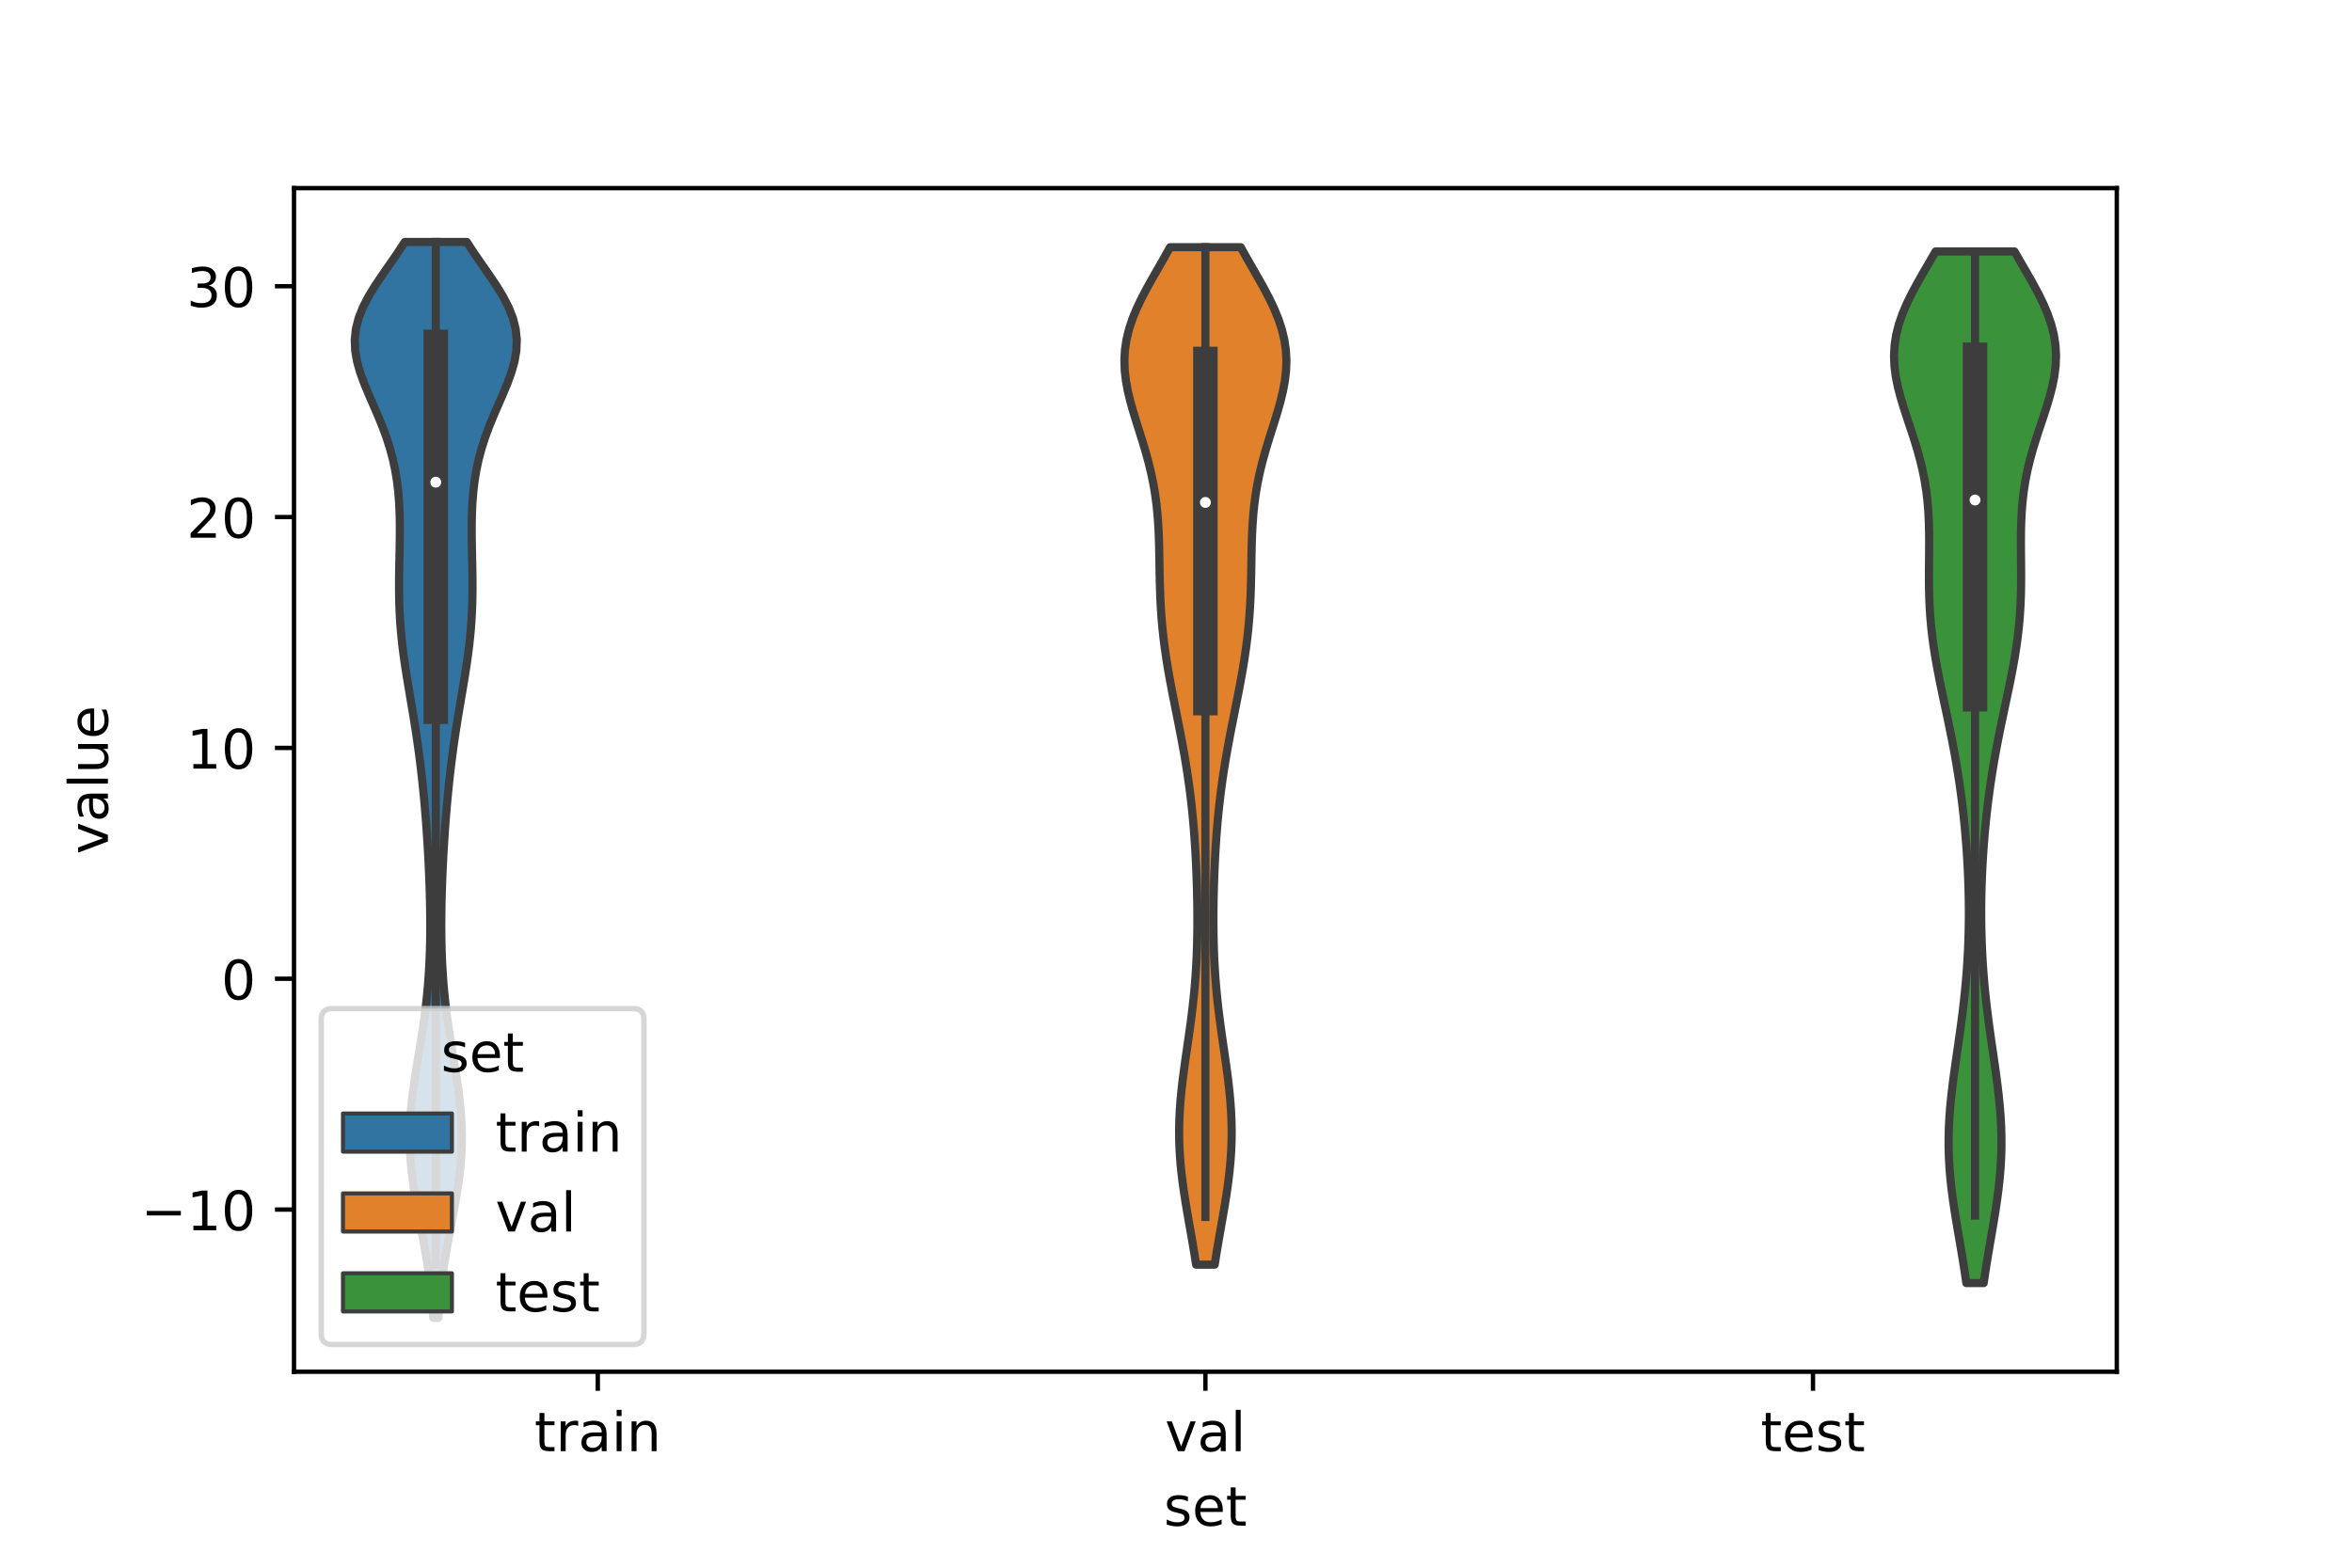 <?xml version="1.0" encoding="utf-8" standalone="no"?>
<!DOCTYPE svg PUBLIC "-//W3C//DTD SVG 1.1//EN"
  "http://www.w3.org/Graphics/SVG/1.1/DTD/svg11.dtd">
<!-- Created with matplotlib (https://matplotlib.org/) -->
<svg height="288pt" version="1.1" viewBox="0 0 432 288" width="432pt" xmlns="http://www.w3.org/2000/svg" xmlns:xlink="http://www.w3.org/1999/xlink">
 <defs>
  <style type="text/css">*{stroke-linecap:butt;stroke-linejoin:round;}</style>
 </defs>
 <g id="figure_1">
  <g id="patch_1">
   <path d="M 0 288 
L 432 288 
L 432 0 
L 0 0 
z
" style="fill:#ffffff;"/>
  </g>
  <g id="axes_1">
   <g id="patch_2">
    <path d="M 54 252 
L 388.8 252 
L 388.8 34.56 
L 54 34.56 
z
" style="fill:#ffffff;"/>
   </g>
   <g id="PolyCollection_1">
    <defs>
     <path d="M 80.505 -45.884 
L 79.575 -45.884 
L 79.425 -47.88 
L 79.242 -49.877 
L 79.023 -51.874 
L 78.768 -53.87 
L 78.476 -55.867 
L 78.151 -57.864 
L 77.8 -59.86 
L 77.429 -61.857 
L 77.05 -63.854 
L 76.676 -65.851 
L 76.318 -67.847 
L 75.993 -69.844 
L 75.714 -71.841 
L 75.491 -73.837 
L 75.335 -75.834 
L 75.252 -77.831 
L 75.245 -79.827 
L 75.311 -81.824 
L 75.448 -83.821 
L 75.645 -85.818 
L 75.894 -87.814 
L 76.182 -89.811 
L 76.496 -91.808 
L 76.824 -93.804 
L 77.152 -95.801 
L 77.471 -97.798 
L 77.77 -99.794 
L 78.044 -101.791 
L 78.286 -103.788 
L 78.494 -105.784 
L 78.665 -107.781 
L 78.801 -109.778 
L 78.903 -111.775 
L 78.973 -113.771 
L 79.014 -115.768 
L 79.029 -117.765 
L 79.02 -119.761 
L 78.991 -121.758 
L 78.944 -123.755 
L 78.88 -125.751 
L 78.801 -127.748 
L 78.707 -129.745 
L 78.6 -131.741 
L 78.478 -133.738 
L 78.343 -135.735 
L 78.193 -137.732 
L 78.028 -139.728 
L 77.847 -141.725 
L 77.649 -143.722 
L 77.432 -145.718 
L 77.197 -147.715 
L 76.941 -149.712 
L 76.665 -151.708 
L 76.368 -153.705 
L 76.053 -155.702 
L 75.724 -157.699 
L 75.387 -159.695 
L 75.049 -161.692 
L 74.719 -163.689 
L 74.407 -165.685 
L 74.122 -167.682 
L 73.873 -169.679 
L 73.666 -171.675 
L 73.505 -173.672 
L 73.391 -175.669 
L 73.323 -177.665 
L 73.295 -179.662 
L 73.299 -181.659 
L 73.327 -183.656 
L 73.368 -185.652 
L 73.408 -187.649 
L 73.436 -189.646 
L 73.438 -191.642 
L 73.4 -193.639 
L 73.309 -195.636 
L 73.152 -197.632 
L 72.915 -199.629 
L 72.587 -201.626 
L 72.159 -203.622 
L 71.625 -205.619 
L 70.986 -207.616 
L 70.249 -209.613 
L 69.434 -211.609 
L 68.57 -213.606 
L 67.698 -215.603 
L 66.87 -217.599 
L 66.145 -219.596 
L 65.583 -221.593 
L 65.24 -223.589 
L 65.16 -225.586 
L 65.372 -227.583 
L 65.881 -229.58 
L 66.673 -231.576 
L 67.708 -233.573 
L 68.931 -235.57 
L 70.276 -237.566 
L 71.67 -239.563 
L 73.047 -241.56 
L 74.348 -243.556 
L 85.732 -243.556 
L 85.732 -243.556 
L 87.033 -241.56 
L 88.41 -239.563 
L 89.804 -237.566 
L 91.149 -235.57 
L 92.372 -233.573 
L 93.407 -231.576 
L 94.199 -229.58 
L 94.708 -227.583 
L 94.92 -225.586 
L 94.84 -223.589 
L 94.497 -221.593 
L 93.935 -219.596 
L 93.21 -217.599 
L 92.382 -215.603 
L 91.51 -213.606 
L 90.646 -211.609 
L 89.831 -209.613 
L 89.094 -207.616 
L 88.455 -205.619 
L 87.921 -203.622 
L 87.493 -201.626 
L 87.165 -199.629 
L 86.928 -197.632 
L 86.771 -195.636 
L 86.68 -193.639 
L 86.642 -191.642 
L 86.644 -189.646 
L 86.672 -187.649 
L 86.712 -185.652 
L 86.753 -183.656 
L 86.781 -181.659 
L 86.785 -179.662 
L 86.757 -177.665 
L 86.689 -175.669 
L 86.575 -173.672 
L 86.414 -171.675 
L 86.207 -169.679 
L 85.958 -167.682 
L 85.673 -165.685 
L 85.361 -163.689 
L 85.031 -161.692 
L 84.693 -159.695 
L 84.356 -157.699 
L 84.027 -155.702 
L 83.712 -153.705 
L 83.415 -151.708 
L 83.139 -149.712 
L 82.883 -147.715 
L 82.648 -145.718 
L 82.431 -143.722 
L 82.233 -141.725 
L 82.052 -139.728 
L 81.887 -137.732 
L 81.737 -135.735 
L 81.602 -133.738 
L 81.48 -131.741 
L 81.373 -129.745 
L 81.279 -127.748 
L 81.2 -125.751 
L 81.136 -123.755 
L 81.089 -121.758 
L 81.06 -119.761 
L 81.051 -117.765 
L 81.066 -115.768 
L 81.107 -113.771 
L 81.177 -111.775 
L 81.279 -109.778 
L 81.415 -107.781 
L 81.586 -105.784 
L 81.794 -103.788 
L 82.036 -101.791 
L 82.31 -99.794 
L 82.609 -97.798 
L 82.928 -95.801 
L 83.256 -93.804 
L 83.584 -91.808 
L 83.898 -89.811 
L 84.186 -87.814 
L 84.435 -85.818 
L 84.632 -83.821 
L 84.769 -81.824 
L 84.835 -79.827 
L 84.828 -77.831 
L 84.745 -75.834 
L 84.589 -73.837 
L 84.366 -71.841 
L 84.087 -69.844 
L 83.762 -67.847 
L 83.404 -65.851 
L 83.03 -63.854 
L 82.651 -61.857 
L 82.28 -59.86 
L 81.929 -57.864 
L 81.604 -55.867 
L 81.312 -53.87 
L 81.057 -51.874 
L 80.838 -49.877 
L 80.655 -47.88 
L 80.505 -45.884 
z
" id="m8a91931d1e" style="stroke:#3d3d3d;stroke-width:1.5;"/>
    </defs>
    <g clip-path="url(#p9a58eb3d15)">
     <use style="fill:#3274a1;stroke:#3d3d3d;stroke-width:1.5;" x="0" xlink:href="#m8a91931d1e" y="288"/>
    </g>
   </g>
   <g id="PolyCollection_2">
    <defs>
     <path d="M 223.109 -55.671 
L 219.691 -55.671 
L 219.396 -57.559 
L 219.081 -59.447 
L 218.755 -61.335 
L 218.422 -63.223 
L 218.093 -65.111 
L 217.776 -66.999 
L 217.48 -68.887 
L 217.214 -70.775 
L 216.986 -72.663 
L 216.803 -74.552 
L 216.671 -76.44 
L 216.593 -78.328 
L 216.572 -80.216 
L 216.607 -82.104 
L 216.695 -83.992 
L 216.833 -85.88 
L 217.014 -87.768 
L 217.231 -89.656 
L 217.476 -91.544 
L 217.74 -93.432 
L 218.013 -95.32 
L 218.287 -97.208 
L 218.554 -99.096 
L 218.806 -100.984 
L 219.038 -102.872 
L 219.246 -104.76 
L 219.426 -106.648 
L 219.577 -108.536 
L 219.7 -110.424 
L 219.794 -112.312 
L 219.861 -114.2 
L 219.904 -116.089 
L 219.925 -117.977 
L 219.926 -119.865 
L 219.909 -121.753 
L 219.875 -123.641 
L 219.825 -125.529 
L 219.759 -127.417 
L 219.679 -129.305 
L 219.581 -131.193 
L 219.466 -133.081 
L 219.331 -134.969 
L 219.176 -136.857 
L 218.997 -138.745 
L 218.795 -140.633 
L 218.567 -142.521 
L 218.313 -144.409 
L 218.034 -146.297 
L 217.73 -148.185 
L 217.404 -150.073 
L 217.058 -151.961 
L 216.697 -153.849 
L 216.325 -155.737 
L 215.948 -157.625 
L 215.572 -159.514 
L 215.204 -161.402 
L 214.85 -163.29 
L 214.517 -165.178 
L 214.211 -167.066 
L 213.936 -168.954 
L 213.697 -170.842 
L 213.495 -172.73 
L 213.331 -174.618 
L 213.204 -176.506 
L 213.11 -178.394 
L 213.044 -180.282 
L 212.999 -182.17 
L 212.966 -184.058 
L 212.935 -185.946 
L 212.895 -187.834 
L 212.834 -189.722 
L 212.739 -191.61 
L 212.601 -193.498 
L 212.408 -195.386 
L 212.154 -197.274 
L 211.832 -199.162 
L 211.442 -201.05 
L 210.986 -202.939 
L 210.47 -204.827 
L 209.909 -206.715 
L 209.318 -208.603 
L 208.72 -210.491 
L 208.141 -212.379 
L 207.609 -214.267 
L 207.153 -216.155 
L 206.803 -218.043 
L 206.585 -219.931 
L 206.52 -221.819 
L 206.624 -223.707 
L 206.904 -225.595 
L 207.359 -227.483 
L 207.981 -229.371 
L 208.752 -231.259 
L 209.648 -233.147 
L 210.639 -235.035 
L 211.694 -236.923 
L 212.778 -238.811 
L 213.859 -240.699 
L 214.909 -242.587 
L 227.891 -242.587 
L 227.891 -242.587 
L 228.941 -240.699 
L 230.022 -238.811 
L 231.106 -236.923 
L 232.161 -235.035 
L 233.152 -233.147 
L 234.048 -231.259 
L 234.819 -229.371 
L 235.441 -227.483 
L 235.896 -225.595 
L 236.176 -223.707 
L 236.28 -221.819 
L 236.215 -219.931 
L 235.997 -218.043 
L 235.647 -216.155 
L 235.191 -214.267 
L 234.659 -212.379 
L 234.08 -210.491 
L 233.482 -208.603 
L 232.891 -206.715 
L 232.33 -204.827 
L 231.814 -202.939 
L 231.358 -201.05 
L 230.968 -199.162 
L 230.646 -197.274 
L 230.392 -195.386 
L 230.199 -193.498 
L 230.061 -191.61 
L 229.966 -189.722 
L 229.905 -187.834 
L 229.865 -185.946 
L 229.834 -184.058 
L 229.801 -182.17 
L 229.756 -180.282 
L 229.69 -178.394 
L 229.596 -176.506 
L 229.469 -174.618 
L 229.305 -172.73 
L 229.103 -170.842 
L 228.864 -168.954 
L 228.589 -167.066 
L 228.283 -165.178 
L 227.95 -163.29 
L 227.596 -161.402 
L 227.228 -159.514 
L 226.852 -157.625 
L 226.475 -155.737 
L 226.103 -153.849 
L 225.742 -151.961 
L 225.396 -150.073 
L 225.07 -148.185 
L 224.766 -146.297 
L 224.487 -144.409 
L 224.233 -142.521 
L 224.005 -140.633 
L 223.803 -138.745 
L 223.624 -136.857 
L 223.469 -134.969 
L 223.334 -133.081 
L 223.219 -131.193 
L 223.121 -129.305 
L 223.041 -127.417 
L 222.975 -125.529 
L 222.925 -123.641 
L 222.891 -121.753 
L 222.874 -119.865 
L 222.875 -117.977 
L 222.896 -116.089 
L 222.939 -114.2 
L 223.006 -112.312 
L 223.1 -110.424 
L 223.223 -108.536 
L 223.374 -106.648 
L 223.554 -104.76 
L 223.762 -102.872 
L 223.994 -100.984 
L 224.246 -99.096 
L 224.513 -97.208 
L 224.787 -95.32 
L 225.06 -93.432 
L 225.324 -91.544 
L 225.569 -89.656 
L 225.786 -87.768 
L 225.967 -85.88 
L 226.105 -83.992 
L 226.193 -82.104 
L 226.228 -80.216 
L 226.207 -78.328 
L 226.129 -76.44 
L 225.997 -74.552 
L 225.814 -72.663 
L 225.586 -70.775 
L 225.32 -68.887 
L 225.024 -66.999 
L 224.707 -65.111 
L 224.378 -63.223 
L 224.045 -61.335 
L 223.719 -59.447 
L 223.404 -57.559 
L 223.109 -55.671 
z
" id="m9a2e0ebf7c" style="stroke:#3d3d3d;stroke-width:1.5;"/>
    </defs>
    <g clip-path="url(#p9a58eb3d15)">
     <use style="fill:#e1812c;stroke:#3d3d3d;stroke-width:1.5;" x="0" xlink:href="#m9a2e0ebf7c" y="288"/>
    </g>
   </g>
   <g id="PolyCollection_3">
    <defs>
     <path d="M 364.352 -52.287 
L 361.168 -52.287 
L 360.887 -54.202 
L 360.586 -56.116 
L 360.27 -58.03 
L 359.944 -59.945 
L 359.615 -61.859 
L 359.293 -63.773 
L 358.985 -65.688 
L 358.702 -67.602 
L 358.451 -69.516 
L 358.24 -71.431 
L 358.076 -73.345 
L 357.965 -75.259 
L 357.908 -77.174 
L 357.907 -79.088 
L 357.961 -81.002 
L 358.066 -82.917 
L 358.218 -84.831 
L 358.41 -86.745 
L 358.635 -88.66 
L 358.885 -90.574 
L 359.152 -92.488 
L 359.427 -94.403 
L 359.705 -96.317 
L 359.977 -98.231 
L 360.238 -100.146 
L 360.483 -102.06 
L 360.709 -103.974 
L 360.913 -105.889 
L 361.092 -107.803 
L 361.246 -109.717 
L 361.374 -111.632 
L 361.475 -113.546 
L 361.55 -115.46 
L 361.6 -117.375 
L 361.625 -119.289 
L 361.626 -121.203 
L 361.603 -123.118 
L 361.558 -125.032 
L 361.49 -126.946 
L 361.4 -128.861 
L 361.289 -130.775 
L 361.157 -132.689 
L 361.002 -134.604 
L 360.826 -136.518 
L 360.628 -138.432 
L 360.406 -140.347 
L 360.16 -142.261 
L 359.891 -144.175 
L 359.597 -146.09 
L 359.279 -148.004 
L 358.938 -149.918 
L 358.575 -151.833 
L 358.194 -153.747 
L 357.799 -155.661 
L 357.394 -157.576 
L 356.987 -159.49 
L 356.584 -161.404 
L 356.194 -163.319 
L 355.824 -165.233 
L 355.484 -167.147 
L 355.179 -169.062 
L 354.917 -170.976 
L 354.701 -172.89 
L 354.533 -174.805 
L 354.413 -176.719 
L 354.337 -178.633 
L 354.299 -180.548 
L 354.291 -182.462 
L 354.303 -184.376 
L 354.321 -186.291 
L 354.333 -188.205 
L 354.324 -190.119 
L 354.28 -192.034 
L 354.188 -193.948 
L 354.034 -195.862 
L 353.81 -197.777 
L 353.509 -199.691 
L 353.128 -201.605 
L 352.669 -203.52 
L 352.139 -205.434 
L 351.552 -207.348 
L 350.926 -209.263 
L 350.287 -211.177 
L 349.662 -213.091 
L 349.084 -215.006 
L 348.586 -216.92 
L 348.2 -218.834 
L 347.957 -220.749 
L 347.88 -222.663 
L 347.985 -224.577 
L 348.28 -226.492 
L 348.762 -228.406 
L 349.421 -230.32 
L 350.234 -232.235 
L 351.174 -234.149 
L 352.208 -236.063 
L 353.299 -237.978 
L 354.412 -239.892 
L 355.512 -241.806 
L 370.008 -241.806 
L 370.008 -241.806 
L 371.108 -239.892 
L 372.221 -237.978 
L 373.312 -236.063 
L 374.346 -234.149 
L 375.286 -232.235 
L 376.099 -230.32 
L 376.758 -228.406 
L 377.24 -226.492 
L 377.535 -224.577 
L 377.64 -222.663 
L 377.563 -220.749 
L 377.32 -218.834 
L 376.934 -216.92 
L 376.436 -215.006 
L 375.858 -213.091 
L 375.233 -211.177 
L 374.594 -209.263 
L 373.968 -207.348 
L 373.381 -205.434 
L 372.851 -203.52 
L 372.392 -201.605 
L 372.011 -199.691 
L 371.71 -197.777 
L 371.486 -195.862 
L 371.332 -193.948 
L 371.24 -192.034 
L 371.196 -190.119 
L 371.187 -188.205 
L 371.199 -186.291 
L 371.217 -184.376 
L 371.229 -182.462 
L 371.221 -180.548 
L 371.183 -178.633 
L 371.107 -176.719 
L 370.987 -174.805 
L 370.819 -172.89 
L 370.603 -170.976 
L 370.341 -169.062 
L 370.036 -167.147 
L 369.696 -165.233 
L 369.326 -163.319 
L 368.936 -161.404 
L 368.533 -159.49 
L 368.126 -157.576 
L 367.721 -155.661 
L 367.326 -153.747 
L 366.945 -151.833 
L 366.582 -149.918 
L 366.241 -148.004 
L 365.923 -146.09 
L 365.629 -144.175 
L 365.36 -142.261 
L 365.114 -140.347 
L 364.892 -138.432 
L 364.694 -136.518 
L 364.518 -134.604 
L 364.363 -132.689 
L 364.231 -130.775 
L 364.12 -128.861 
L 364.03 -126.946 
L 363.962 -125.032 
L 363.917 -123.118 
L 363.894 -121.203 
L 363.895 -119.289 
L 363.92 -117.375 
L 363.97 -115.46 
L 364.045 -113.546 
L 364.146 -111.632 
L 364.274 -109.717 
L 364.428 -107.803 
L 364.607 -105.889 
L 364.811 -103.974 
L 365.037 -102.06 
L 365.282 -100.146 
L 365.543 -98.231 
L 365.815 -96.317 
L 366.093 -94.403 
L 366.368 -92.488 
L 366.635 -90.574 
L 366.885 -88.66 
L 367.11 -86.745 
L 367.302 -84.831 
L 367.454 -82.917 
L 367.559 -81.002 
L 367.613 -79.088 
L 367.612 -77.174 
L 367.555 -75.259 
L 367.444 -73.345 
L 367.28 -71.431 
L 367.069 -69.516 
L 366.818 -67.602 
L 366.535 -65.688 
L 366.227 -63.773 
L 365.905 -61.859 
L 365.576 -59.945 
L 365.25 -58.03 
L 364.934 -56.116 
L 364.633 -54.202 
L 364.352 -52.287 
z
" id="ma416ee5644" style="stroke:#3d3d3d;stroke-width:1.5;"/>
    </defs>
    <g clip-path="url(#p9a58eb3d15)">
     <use style="fill:#3a923a;stroke:#3d3d3d;stroke-width:1.5;" x="0" xlink:href="#ma416ee5644" y="288"/>
    </g>
   </g>
   <g id="patch_3">
    <path clip-path="url(#p9a58eb3d15)" d="M 109.8 179.804 
L 109.8 179.804 
L 109.8 179.804 
L 109.8 179.804 
z
" style="fill:#3274a1;stroke:#3d3d3d;stroke-linejoin:miter;stroke-width:0.75;"/>
   </g>
   <g id="patch_4">
    <path clip-path="url(#p9a58eb3d15)" d="M 109.8 179.804 
L 109.8 179.804 
L 109.8 179.804 
L 109.8 179.804 
z
" style="fill:#e1812c;stroke:#3d3d3d;stroke-linejoin:miter;stroke-width:0.75;"/>
   </g>
   <g id="patch_5">
    <path clip-path="url(#p9a58eb3d15)" d="M 109.8 179.804 
L 109.8 179.804 
L 109.8 179.804 
L 109.8 179.804 
z
" style="fill:#3a923a;stroke:#3d3d3d;stroke-linejoin:miter;stroke-width:0.75;"/>
   </g>
   <g id="matplotlib.axis_1">
    <g id="xtick_1">
     <g id="line2d_1">
      <defs>
       <path d="M 0 0 
L 0 3.5 
" id="me777291849" style="stroke:#000000;stroke-width:0.8;"/>
      </defs>
      <g>
       <use style="stroke:#000000;stroke-width:0.8;" x="109.8" xlink:href="#me777291849" y="252"/>
      </g>
     </g>
     <g id="text_1">
      <!-- train -->
      <g transform="translate(98.162 266.598)scale(0.1 -0.1)">
       <defs>
        <path d="M 18.312 70.219 
L 18.312 54.688 
L 36.812 54.688 
L 36.812 47.703 
L 18.312 47.703 
L 18.312 18.016 
Q 18.312 11.328 20.141 9.422 
Q 21.969 7.516 27.594 7.516 
L 36.812 7.516 
L 36.812 0 
L 27.594 0 
Q 17.188 0 13.234 3.875 
Q 9.281 7.766 9.281 18.016 
L 9.281 47.703 
L 2.688 47.703 
L 2.688 54.688 
L 9.281 54.688 
L 9.281 70.219 
z
" id="DejaVuSans-116"/>
        <path d="M 41.109 46.297 
Q 39.594 47.172 37.812 47.578 
Q 36.031 48 33.891 48 
Q 26.266 48 22.188 43.047 
Q 18.109 38.094 18.109 28.812 
L 18.109 0 
L 9.078 0 
L 9.078 54.688 
L 18.109 54.688 
L 18.109 46.188 
Q 20.953 51.172 25.484 53.578 
Q 30.031 56 36.531 56 
Q 37.453 56 38.578 55.875 
Q 39.703 55.766 41.062 55.516 
z
" id="DejaVuSans-114"/>
        <path d="M 34.281 27.484 
Q 23.391 27.484 19.188 25 
Q 14.984 22.516 14.984 16.5 
Q 14.984 11.719 18.141 8.906 
Q 21.297 6.109 26.703 6.109 
Q 34.188 6.109 38.703 11.406 
Q 43.219 16.703 43.219 25.484 
L 43.219 27.484 
z
M 52.203 31.203 
L 52.203 0 
L 43.219 0 
L 43.219 8.297 
Q 40.141 3.328 35.547 0.953 
Q 30.953 -1.422 24.312 -1.422 
Q 15.922 -1.422 10.953 3.297 
Q 6 8.016 6 15.922 
Q 6 25.141 12.172 29.828 
Q 18.359 34.516 30.609 34.516 
L 43.219 34.516 
L 43.219 35.406 
Q 43.219 41.609 39.141 45 
Q 35.062 48.391 27.688 48.391 
Q 23 48.391 18.547 47.266 
Q 14.109 46.141 10.016 43.891 
L 10.016 52.203 
Q 14.938 54.109 19.578 55.047 
Q 24.219 56 28.609 56 
Q 40.484 56 46.344 49.844 
Q 52.203 43.703 52.203 31.203 
z
" id="DejaVuSans-97"/>
        <path d="M 9.422 54.688 
L 18.406 54.688 
L 18.406 0 
L 9.422 0 
z
M 9.422 75.984 
L 18.406 75.984 
L 18.406 64.594 
L 9.422 64.594 
z
" id="DejaVuSans-105"/>
        <path d="M 54.891 33.016 
L 54.891 0 
L 45.906 0 
L 45.906 32.719 
Q 45.906 40.484 42.875 44.328 
Q 39.844 48.188 33.797 48.188 
Q 26.516 48.188 22.312 43.547 
Q 18.109 38.922 18.109 30.906 
L 18.109 0 
L 9.078 0 
L 9.078 54.688 
L 18.109 54.688 
L 18.109 46.188 
Q 21.344 51.125 25.703 53.562 
Q 30.078 56 35.797 56 
Q 45.219 56 50.047 50.172 
Q 54.891 44.344 54.891 33.016 
z
" id="DejaVuSans-110"/>
       </defs>
       <use xlink:href="#DejaVuSans-116"/>
       <use x="39.209" xlink:href="#DejaVuSans-114"/>
       <use x="80.322" xlink:href="#DejaVuSans-97"/>
       <use x="141.602" xlink:href="#DejaVuSans-105"/>
       <use x="169.385" xlink:href="#DejaVuSans-110"/>
      </g>
     </g>
    </g>
    <g id="xtick_2">
     <g id="line2d_2">
      <g>
       <use style="stroke:#000000;stroke-width:0.8;" x="221.4" xlink:href="#me777291849" y="252"/>
      </g>
     </g>
     <g id="text_2">
      <!-- val -->
      <g transform="translate(213.988 266.598)scale(0.1 -0.1)">
       <defs>
        <path d="M 2.984 54.688 
L 12.5 54.688 
L 29.594 8.797 
L 46.688 54.688 
L 56.203 54.688 
L 35.688 0 
L 23.484 0 
z
" id="DejaVuSans-118"/>
        <path d="M 9.422 75.984 
L 18.406 75.984 
L 18.406 0 
L 9.422 0 
z
" id="DejaVuSans-108"/>
       </defs>
       <use xlink:href="#DejaVuSans-118"/>
       <use x="59.18" xlink:href="#DejaVuSans-97"/>
       <use x="120.459" xlink:href="#DejaVuSans-108"/>
      </g>
     </g>
    </g>
    <g id="xtick_3">
     <g id="line2d_3">
      <g>
       <use style="stroke:#000000;stroke-width:0.8;" x="333" xlink:href="#me777291849" y="252"/>
      </g>
     </g>
     <g id="text_3">
      <!-- test -->
      <g transform="translate(323.398 266.598)scale(0.1 -0.1)">
       <defs>
        <path d="M 56.203 29.594 
L 56.203 25.203 
L 14.891 25.203 
Q 15.484 15.922 20.484 11.062 
Q 25.484 6.203 34.422 6.203 
Q 39.594 6.203 44.453 7.469 
Q 49.312 8.734 54.109 11.281 
L 54.109 2.781 
Q 49.266 0.734 44.188 -0.344 
Q 39.109 -1.422 33.891 -1.422 
Q 20.797 -1.422 13.156 6.188 
Q 5.516 13.812 5.516 26.812 
Q 5.516 40.234 12.766 48.109 
Q 20.016 56 32.328 56 
Q 43.359 56 49.781 48.891 
Q 56.203 41.797 56.203 29.594 
z
M 47.219 32.234 
Q 47.125 39.594 43.094 43.984 
Q 39.062 48.391 32.422 48.391 
Q 24.906 48.391 20.391 44.141 
Q 15.875 39.891 15.188 32.172 
z
" id="DejaVuSans-101"/>
        <path d="M 44.281 53.078 
L 44.281 44.578 
Q 40.484 46.531 36.375 47.5 
Q 32.281 48.484 27.875 48.484 
Q 21.188 48.484 17.844 46.438 
Q 14.5 44.391 14.5 40.281 
Q 14.5 37.156 16.891 35.375 
Q 19.281 33.594 26.516 31.984 
L 29.594 31.297 
Q 39.156 29.25 43.188 25.516 
Q 47.219 21.781 47.219 15.094 
Q 47.219 7.469 41.188 3.016 
Q 35.156 -1.422 24.609 -1.422 
Q 20.219 -1.422 15.453 -0.562 
Q 10.688 0.297 5.422 2 
L 5.422 11.281 
Q 10.406 8.688 15.234 7.391 
Q 20.062 6.109 24.812 6.109 
Q 31.156 6.109 34.562 8.281 
Q 37.984 10.453 37.984 14.406 
Q 37.984 18.062 35.516 20.016 
Q 33.062 21.969 24.703 23.781 
L 21.578 24.516 
Q 13.234 26.266 9.516 29.906 
Q 5.812 33.547 5.812 39.891 
Q 5.812 47.609 11.281 51.797 
Q 16.75 56 26.812 56 
Q 31.781 56 36.172 55.266 
Q 40.578 54.547 44.281 53.078 
z
" id="DejaVuSans-115"/>
       </defs>
       <use xlink:href="#DejaVuSans-116"/>
       <use x="39.209" xlink:href="#DejaVuSans-101"/>
       <use x="100.732" xlink:href="#DejaVuSans-115"/>
       <use x="152.832" xlink:href="#DejaVuSans-116"/>
      </g>
     </g>
    </g>
    <g id="text_4">
     <!-- set -->
     <g transform="translate(213.759 280.277)scale(0.1 -0.1)">
      <use xlink:href="#DejaVuSans-115"/>
      <use x="52.1" xlink:href="#DejaVuSans-101"/>
      <use x="113.623" xlink:href="#DejaVuSans-116"/>
     </g>
    </g>
   </g>
   <g id="matplotlib.axis_2">
    <g id="ytick_1">
     <g id="line2d_4">
      <defs>
       <path d="M 0 0 
L -3.5 0 
" id="maba528c4e5" style="stroke:#000000;stroke-width:0.8;"/>
      </defs>
      <g>
       <use style="stroke:#000000;stroke-width:0.8;" x="54" xlink:href="#maba528c4e5" y="222.212"/>
      </g>
     </g>
     <g id="text_5">
      <!-- −10 -->
      <g transform="translate(25.895 226.011)scale(0.1 -0.1)">
       <defs>
        <path d="M 10.594 35.5 
L 73.188 35.5 
L 73.188 27.203 
L 10.594 27.203 
z
" id="DejaVuSans-8722"/>
        <path d="M 12.406 8.297 
L 28.516 8.297 
L 28.516 63.922 
L 10.984 60.406 
L 10.984 69.391 
L 28.422 72.906 
L 38.281 72.906 
L 38.281 8.297 
L 54.391 8.297 
L 54.391 0 
L 12.406 0 
z
" id="DejaVuSans-49"/>
        <path d="M 31.781 66.406 
Q 24.172 66.406 20.328 58.906 
Q 16.5 51.422 16.5 36.375 
Q 16.5 21.391 20.328 13.891 
Q 24.172 6.391 31.781 6.391 
Q 39.453 6.391 43.281 13.891 
Q 47.125 21.391 47.125 36.375 
Q 47.125 51.422 43.281 58.906 
Q 39.453 66.406 31.781 66.406 
z
M 31.781 74.219 
Q 44.047 74.219 50.516 64.516 
Q 56.984 54.828 56.984 36.375 
Q 56.984 17.969 50.516 8.266 
Q 44.047 -1.422 31.781 -1.422 
Q 19.531 -1.422 13.062 8.266 
Q 6.594 17.969 6.594 36.375 
Q 6.594 54.828 13.062 64.516 
Q 19.531 74.219 31.781 74.219 
z
" id="DejaVuSans-48"/>
       </defs>
       <use xlink:href="#DejaVuSans-8722"/>
       <use x="83.789" xlink:href="#DejaVuSans-49"/>
       <use x="147.412" xlink:href="#DejaVuSans-48"/>
      </g>
     </g>
    </g>
    <g id="ytick_2">
     <g id="line2d_5">
      <g>
       <use style="stroke:#000000;stroke-width:0.8;" x="54" xlink:href="#maba528c4e5" y="179.804"/>
      </g>
     </g>
     <g id="text_6">
      <!-- 0 -->
      <g transform="translate(40.638 183.604)scale(0.1 -0.1)">
       <use xlink:href="#DejaVuSans-48"/>
      </g>
     </g>
    </g>
    <g id="ytick_3">
     <g id="line2d_6">
      <g>
       <use style="stroke:#000000;stroke-width:0.8;" x="54" xlink:href="#maba528c4e5" y="137.397"/>
      </g>
     </g>
     <g id="text_7">
      <!-- 10 -->
      <g transform="translate(34.275 141.196)scale(0.1 -0.1)">
       <use xlink:href="#DejaVuSans-49"/>
       <use x="63.623" xlink:href="#DejaVuSans-48"/>
      </g>
     </g>
    </g>
    <g id="ytick_4">
     <g id="line2d_7">
      <g>
       <use style="stroke:#000000;stroke-width:0.8;" x="54" xlink:href="#maba528c4e5" y="94.989"/>
      </g>
     </g>
     <g id="text_8">
      <!-- 20 -->
      <g transform="translate(34.275 98.788)scale(0.1 -0.1)">
       <defs>
        <path d="M 19.188 8.297 
L 53.609 8.297 
L 53.609 0 
L 7.328 0 
L 7.328 8.297 
Q 12.938 14.109 22.625 23.891 
Q 32.328 33.688 34.812 36.531 
Q 39.547 41.844 41.422 45.531 
Q 43.312 49.219 43.312 52.781 
Q 43.312 58.594 39.234 62.25 
Q 35.156 65.922 28.609 65.922 
Q 23.969 65.922 18.812 64.312 
Q 13.672 62.703 7.812 59.422 
L 7.812 69.391 
Q 13.766 71.781 18.938 73 
Q 24.125 74.219 28.422 74.219 
Q 39.75 74.219 46.484 68.547 
Q 53.219 62.891 53.219 53.422 
Q 53.219 48.922 51.531 44.891 
Q 49.859 40.875 45.406 35.406 
Q 44.188 33.984 37.641 27.219 
Q 31.109 20.453 19.188 8.297 
z
" id="DejaVuSans-50"/>
       </defs>
       <use xlink:href="#DejaVuSans-50"/>
       <use x="63.623" xlink:href="#DejaVuSans-48"/>
      </g>
     </g>
    </g>
    <g id="ytick_5">
     <g id="line2d_8">
      <g>
       <use style="stroke:#000000;stroke-width:0.8;" x="54" xlink:href="#maba528c4e5" y="52.581"/>
      </g>
     </g>
     <g id="text_9">
      <!-- 30 -->
      <g transform="translate(34.275 56.381)scale(0.1 -0.1)">
       <defs>
        <path d="M 40.578 39.312 
Q 47.656 37.797 51.625 33 
Q 55.609 28.219 55.609 21.188 
Q 55.609 10.406 48.188 4.484 
Q 40.766 -1.422 27.094 -1.422 
Q 22.516 -1.422 17.656 -0.516 
Q 12.797 0.391 7.625 2.203 
L 7.625 11.719 
Q 11.719 9.328 16.594 8.109 
Q 21.484 6.891 26.812 6.891 
Q 36.078 6.891 40.938 10.547 
Q 45.797 14.203 45.797 21.188 
Q 45.797 27.641 41.281 31.266 
Q 36.766 34.906 28.719 34.906 
L 20.219 34.906 
L 20.219 43.016 
L 29.109 43.016 
Q 36.375 43.016 40.234 45.922 
Q 44.094 48.828 44.094 54.297 
Q 44.094 59.906 40.109 62.906 
Q 36.141 65.922 28.719 65.922 
Q 24.656 65.922 20.016 65.031 
Q 15.375 64.156 9.812 62.312 
L 9.812 71.094 
Q 15.438 72.656 20.344 73.438 
Q 25.25 74.219 29.594 74.219 
Q 40.828 74.219 47.359 69.109 
Q 53.906 64.016 53.906 55.328 
Q 53.906 49.266 50.438 45.094 
Q 46.969 40.922 40.578 39.312 
z
" id="DejaVuSans-51"/>
       </defs>
       <use xlink:href="#DejaVuSans-51"/>
       <use x="63.623" xlink:href="#DejaVuSans-48"/>
      </g>
     </g>
    </g>
    <g id="text_10">
     <!-- value -->
     <g transform="translate(19.816 156.938)rotate(-90)scale(0.1 -0.1)">
      <defs>
       <path d="M 8.5 21.578 
L 8.5 54.688 
L 17.484 54.688 
L 17.484 21.922 
Q 17.484 14.156 20.5 10.266 
Q 23.531 6.391 29.594 6.391 
Q 36.859 6.391 41.078 11.031 
Q 45.312 15.672 45.312 23.688 
L 45.312 54.688 
L 54.297 54.688 
L 54.297 0 
L 45.312 0 
L 45.312 8.406 
Q 42.047 3.422 37.719 1 
Q 33.406 -1.422 27.688 -1.422 
Q 18.266 -1.422 13.375 4.438 
Q 8.5 10.297 8.5 21.578 
z
M 31.109 56 
z
" id="DejaVuSans-117"/>
      </defs>
      <use xlink:href="#DejaVuSans-118"/>
      <use x="59.18" xlink:href="#DejaVuSans-97"/>
      <use x="120.459" xlink:href="#DejaVuSans-108"/>
      <use x="148.242" xlink:href="#DejaVuSans-117"/>
      <use x="211.621" xlink:href="#DejaVuSans-101"/>
     </g>
    </g>
   </g>
   <g id="line2d_9">
    <path clip-path="url(#p9a58eb3d15)" d="M 80.04 232.367 
L 80.04 44.444 
" style="fill:none;stroke:#3d3d3d;stroke-linecap:square;stroke-width:1.5;"/>
   </g>
   <g id="line2d_10">
    <path clip-path="url(#p9a58eb3d15)" d="M 80.04 130.759 
L 80.04 62.796 
" style="fill:none;stroke:#3d3d3d;stroke-linecap:square;stroke-width:4.5;"/>
   </g>
   <g id="line2d_11">
    <path clip-path="url(#p9a58eb3d15)" d="M 221.4 223.554 
L 221.4 45.413 
" style="fill:none;stroke:#3d3d3d;stroke-linecap:square;stroke-width:1.5;"/>
   </g>
   <g id="line2d_12">
    <path clip-path="url(#p9a58eb3d15)" d="M 221.4 129.169 
L 221.4 65.946 
" style="fill:none;stroke:#3d3d3d;stroke-linecap:square;stroke-width:4.5;"/>
   </g>
   <g id="line2d_13">
    <path clip-path="url(#p9a58eb3d15)" d="M 362.76 223.317 
L 362.76 46.194 
" style="fill:none;stroke:#3d3d3d;stroke-linecap:square;stroke-width:1.5;"/>
   </g>
   <g id="line2d_14">
    <path clip-path="url(#p9a58eb3d15)" d="M 362.76 128.456 
L 362.76 65.167 
" style="fill:none;stroke:#3d3d3d;stroke-linecap:square;stroke-width:4.5;"/>
   </g>
   <g id="patch_6">
    <path d="M 54 252 
L 54 34.56 
" style="fill:none;stroke:#000000;stroke-linecap:square;stroke-linejoin:miter;stroke-width:0.8;"/>
   </g>
   <g id="patch_7">
    <path d="M 388.8 252 
L 388.8 34.56 
" style="fill:none;stroke:#000000;stroke-linecap:square;stroke-linejoin:miter;stroke-width:0.8;"/>
   </g>
   <g id="patch_8">
    <path d="M 54 252 
L 388.8 252 
" style="fill:none;stroke:#000000;stroke-linecap:square;stroke-linejoin:miter;stroke-width:0.8;"/>
   </g>
   <g id="patch_9">
    <path d="M 54 34.56 
L 388.8 34.56 
" style="fill:none;stroke:#000000;stroke-linecap:square;stroke-linejoin:miter;stroke-width:0.8;"/>
   </g>
   <g id="PathCollection_1">
    <defs>
     <path d="M 0 1.5 
C 0.398 1.5 0.779 1.342 1.061 1.061 
C 1.342 0.779 1.5 0.398 1.5 0 
C 1.5 -0.398 1.342 -0.779 1.061 -1.061 
C 0.779 -1.342 0.398 -1.5 0 -1.5 
C -0.398 -1.5 -0.779 -1.342 -1.061 -1.061 
C -1.342 -0.779 -1.5 -0.398 -1.5 0 
C -1.5 0.398 -1.342 0.779 -1.061 1.061 
C -0.779 1.342 -0.398 1.5 0 1.5 
z
" id="mb4a1e8faf4" style="stroke:#3d3d3d;"/>
    </defs>
    <g clip-path="url(#p9a58eb3d15)">
     <use style="fill:#ffffff;stroke:#3d3d3d;" x="80.04" xlink:href="#mb4a1e8faf4" y="88.583"/>
    </g>
   </g>
   <g id="PathCollection_2">
    <g clip-path="url(#p9a58eb3d15)">
     <use style="fill:#ffffff;stroke:#3d3d3d;" x="221.4" xlink:href="#mb4a1e8faf4" y="92.297"/>
    </g>
   </g>
   <g id="PathCollection_3">
    <g clip-path="url(#p9a58eb3d15)">
     <use style="fill:#ffffff;stroke:#3d3d3d;" x="362.76" xlink:href="#mb4a1e8faf4" y="91.857"/>
    </g>
   </g>
   <g id="legend_1">
    <g id="patch_10">
     <path d="M 61 247 
L 116.275 247 
Q 118.275 247 118.275 245 
L 118.275 187.287 
Q 118.275 185.287 116.275 185.287 
L 61 185.287 
Q 59 185.287 59 187.287 
L 59 245 
Q 59 247 61 247 
z
" style="fill:#ffffff;opacity:0.8;stroke:#cccccc;stroke-linejoin:miter;"/>
    </g>
    <g id="text_11">
     <!-- set -->
     <g transform="translate(80.996 196.886)scale(0.1 -0.1)">
      <use xlink:href="#DejaVuSans-115"/>
      <use x="52.1" xlink:href="#DejaVuSans-101"/>
      <use x="113.623" xlink:href="#DejaVuSans-116"/>
     </g>
    </g>
    <g id="patch_11">
     <path d="M 63 211.564 
L 83 211.564 
L 83 204.564 
L 63 204.564 
z
" style="fill:#3274a1;stroke:#3d3d3d;stroke-linejoin:miter;stroke-width:0.75;"/>
    </g>
    <g id="text_12">
     <!-- train -->
     <g transform="translate(91 211.564)scale(0.1 -0.1)">
      <use xlink:href="#DejaVuSans-116"/>
      <use x="39.209" xlink:href="#DejaVuSans-114"/>
      <use x="80.322" xlink:href="#DejaVuSans-97"/>
      <use x="141.602" xlink:href="#DejaVuSans-105"/>
      <use x="169.385" xlink:href="#DejaVuSans-110"/>
     </g>
    </g>
    <g id="patch_12">
     <path d="M 63 226.242 
L 83 226.242 
L 83 219.242 
L 63 219.242 
z
" style="fill:#e1812c;stroke:#3d3d3d;stroke-linejoin:miter;stroke-width:0.75;"/>
    </g>
    <g id="text_13">
     <!-- val -->
     <g transform="translate(91 226.242)scale(0.1 -0.1)">
      <use xlink:href="#DejaVuSans-118"/>
      <use x="59.18" xlink:href="#DejaVuSans-97"/>
      <use x="120.459" xlink:href="#DejaVuSans-108"/>
     </g>
    </g>
    <g id="patch_13">
     <path d="M 63 240.92 
L 83 240.92 
L 83 233.92 
L 63 233.92 
z
" style="fill:#3a923a;stroke:#3d3d3d;stroke-linejoin:miter;stroke-width:0.75;"/>
    </g>
    <g id="text_14">
     <!-- test -->
     <g transform="translate(91 240.92)scale(0.1 -0.1)">
      <use xlink:href="#DejaVuSans-116"/>
      <use x="39.209" xlink:href="#DejaVuSans-101"/>
      <use x="100.732" xlink:href="#DejaVuSans-115"/>
      <use x="152.832" xlink:href="#DejaVuSans-116"/>
     </g>
    </g>
   </g>
  </g>
 </g>
 <defs>
  <clipPath id="p9a58eb3d15">
   <rect height="217.44" width="334.8" x="54" y="34.56"/>
  </clipPath>
 </defs>
</svg>
